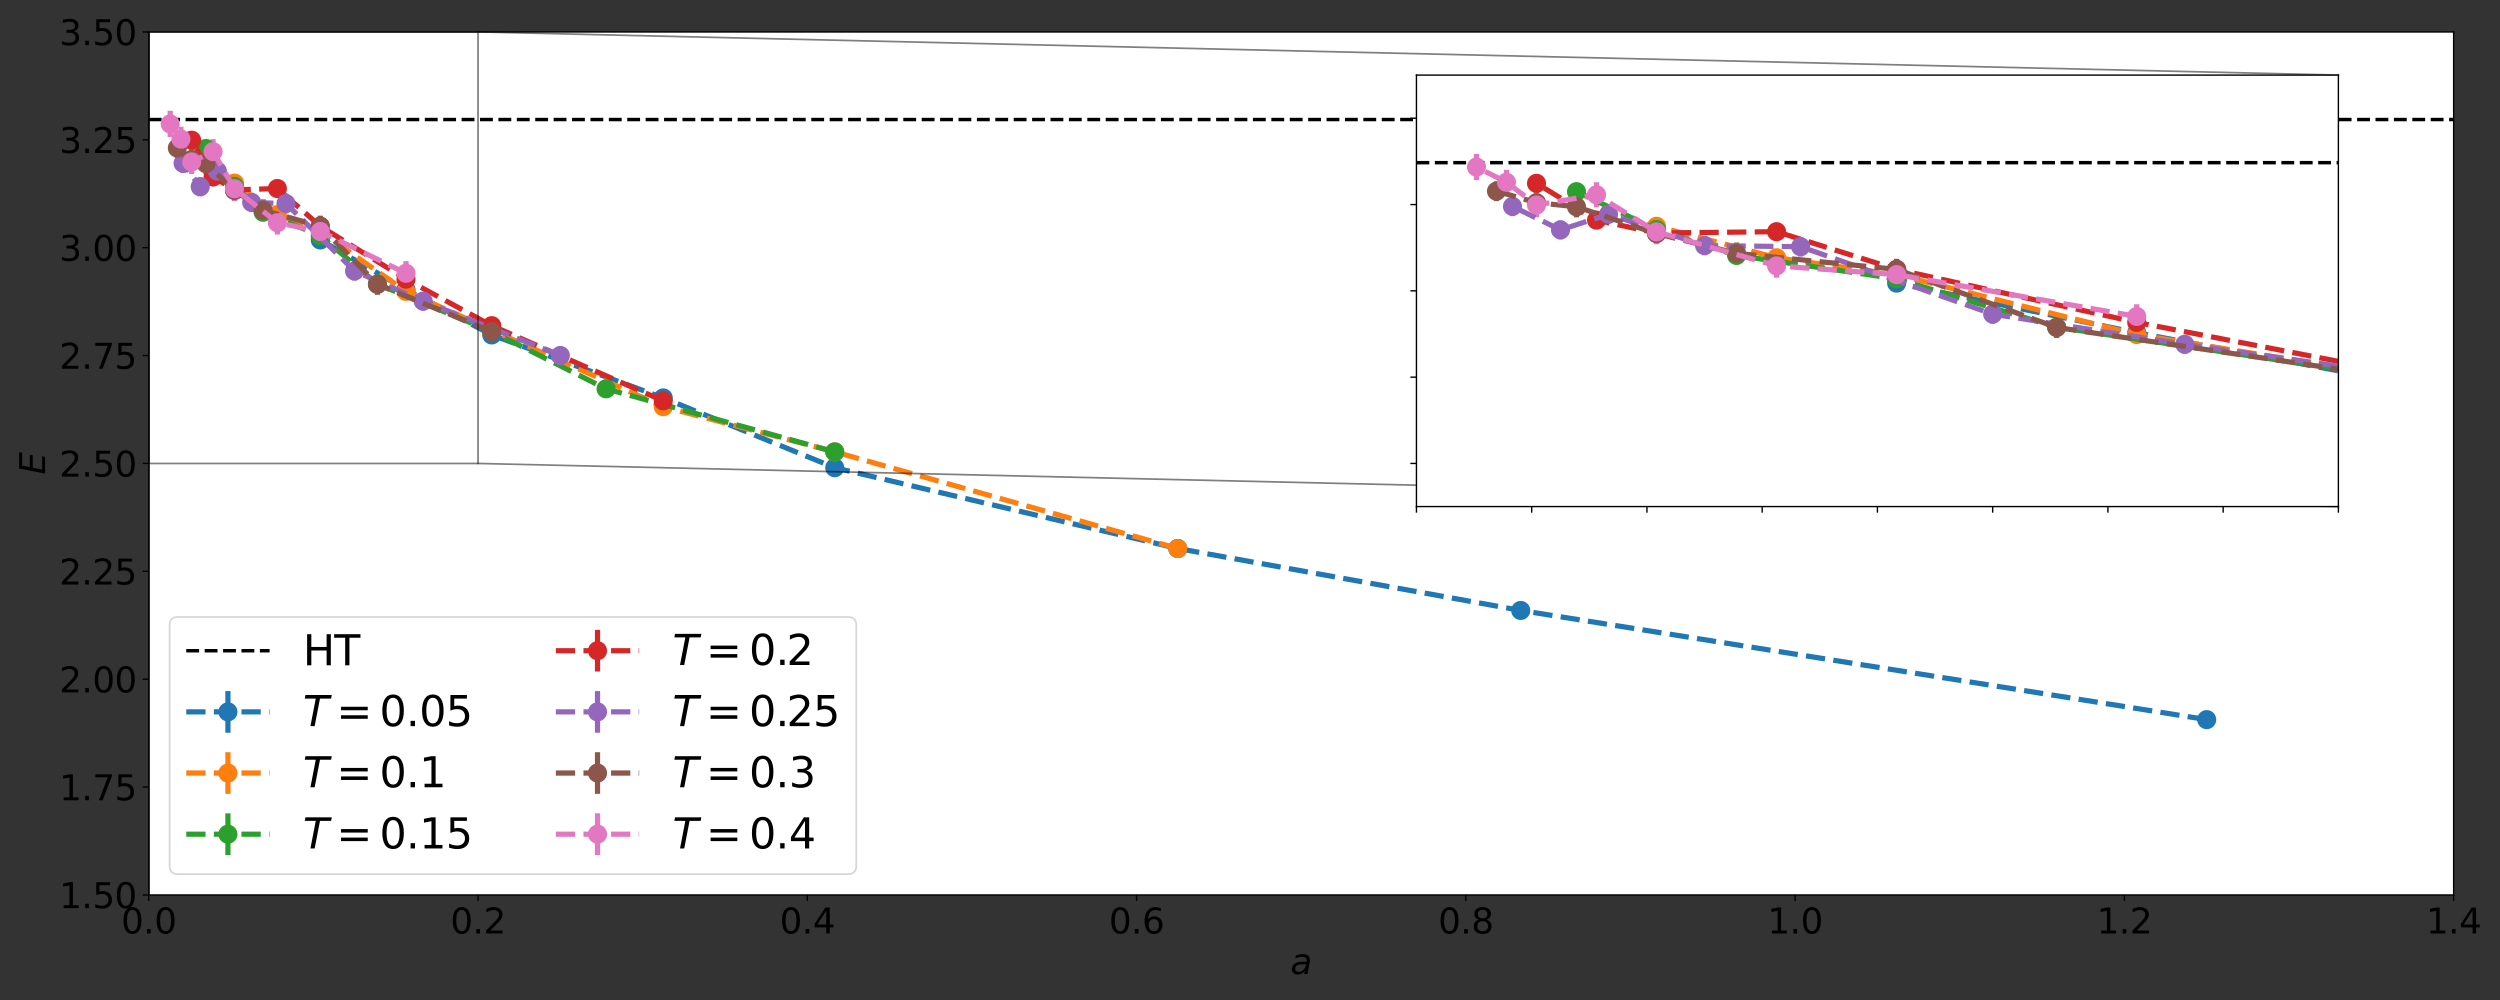 <?xml version="1.0" encoding="utf-8" standalone="no"?>
<!DOCTYPE svg PUBLIC "-//W3C//DTD SVG 1.1//EN"
  "http://www.w3.org/Graphics/SVG/1.1/DTD/svg11.dtd">
<svg height="576pt" version="1.1" viewBox="0 0 1440 576" width="1440pt" xmlns="http://www.w3.org/2000/svg" xmlns:xlink="http://www.w3.org/1999/xlink">
 <rect x="0" y="0" width="1440" height="576" fill="#333333" stroke="none"/>
 <defs>
  <style type="text/css">*{stroke-linecap:butt;stroke-linejoin:round;}</style>
 </defs>
 <g id="figure_1">
  <g id="patch_1">
   <path d="M 0 576 
L 1440 576 
L 1440 0 
L 0 0 
z
" style="fill:none;"/>
  </g>
  <g id="axes_1">
   <g id="patch_2">
    <path d="M 85.688 515.487 
L 1413.297 515.487 
L 1413.297 18.398 
L 85.688 18.398 
z
" style="fill:#ffffff;"/>
   </g>
   <g id="matplotlib.axis_1">
    <g id="xtick_1">
     <g id="line2d_1">
      <defs>
       <path d="M 0 0 
L 0 3.5 
" id="m11a6169e1c" style="stroke:#000000;stroke-width:0.8;"/>
      </defs>
      <g>
       <use style="stroke:#000000;stroke-width:0.8;" x="85.688" xlink:href="#m11a6169e1c" y="515.487"/>
      </g>
     </g>
     <g id="text_1">
      <!-- 0.0 -->
      <g transform="translate(69.784 537.684)scale(0.2 -0.2)">
       <defs>
        <path d="M 2034 4250 
Q 1547 4250 1301 3770 
Q 1056 3291 1056 2328 
Q 1056 1369 1301 889 
Q 1547 409 2034 409 
Q 2525 409 2770 889 
Q 3016 1369 3016 2328 
Q 3016 3291 2770 3770 
Q 2525 4250 2034 4250 
z
M 2034 4750 
Q 2819 4750 3233 4129 
Q 3647 3509 3647 2328 
Q 3647 1150 3233 529 
Q 2819 -91 2034 -91 
Q 1250 -91 836 529 
Q 422 1150 422 2328 
Q 422 3509 836 4129 
Q 1250 4750 2034 4750 
z
" id="DejaVuSans-30" transform="scale(0.016)"/>
        <path d="M 684 794 
L 1344 794 
L 1344 0 
L 684 0 
L 684 794 
z
" id="DejaVuSans-2e" transform="scale(0.016)"/>
       </defs>
       <use xlink:href="#DejaVuSans-30"/>
       <use x="63.623" xlink:href="#DejaVuSans-2e"/>
       <use x="95.41" xlink:href="#DejaVuSans-30"/>
      </g>
     </g>
    </g>
    <g id="xtick_2">
     <g id="line2d_2">
      <g>
       <use style="stroke:#000000;stroke-width:0.8;" x="275.346" xlink:href="#m11a6169e1c" y="515.487"/>
      </g>
     </g>
     <g id="text_2">
      <!-- 0.2 -->
      <g transform="translate(259.443 537.684)scale(0.2 -0.2)">
       <defs>
        <path d="M 1228 531 
L 3431 531 
L 3431 0 
L 469 0 
L 469 531 
Q 828 903 1448 1529 
Q 2069 2156 2228 2338 
Q 2531 2678 2651 2914 
Q 2772 3150 2772 3378 
Q 2772 3750 2511 3984 
Q 2250 4219 1831 4219 
Q 1534 4219 1204 4116 
Q 875 4013 500 3803 
L 500 4441 
Q 881 4594 1212 4672 
Q 1544 4750 1819 4750 
Q 2544 4750 2975 4387 
Q 3406 4025 3406 3419 
Q 3406 3131 3298 2873 
Q 3191 2616 2906 2266 
Q 2828 2175 2409 1742 
Q 1991 1309 1228 531 
z
" id="DejaVuSans-32" transform="scale(0.016)"/>
       </defs>
       <use xlink:href="#DejaVuSans-30"/>
       <use x="63.623" xlink:href="#DejaVuSans-2e"/>
       <use x="95.41" xlink:href="#DejaVuSans-32"/>
      </g>
     </g>
    </g>
    <g id="xtick_3">
     <g id="line2d_3">
      <g>
       <use style="stroke:#000000;stroke-width:0.8;" x="465.004" xlink:href="#m11a6169e1c" y="515.487"/>
      </g>
     </g>
     <g id="text_3">
      <!-- 0.4 -->
      <g transform="translate(449.101 537.684)scale(0.2 -0.2)">
       <defs>
        <path d="M 2419 4116 
L 825 1625 
L 2419 1625 
L 2419 4116 
z
M 2253 4666 
L 3047 4666 
L 3047 1625 
L 3713 1625 
L 3713 1100 
L 3047 1100 
L 3047 0 
L 2419 0 
L 2419 1100 
L 313 1100 
L 313 1709 
L 2253 4666 
z
" id="DejaVuSans-34" transform="scale(0.016)"/>
       </defs>
       <use xlink:href="#DejaVuSans-30"/>
       <use x="63.623" xlink:href="#DejaVuSans-2e"/>
       <use x="95.41" xlink:href="#DejaVuSans-34"/>
      </g>
     </g>
    </g>
    <g id="xtick_4">
     <g id="line2d_4">
      <g>
       <use style="stroke:#000000;stroke-width:0.8;" x="654.663" xlink:href="#m11a6169e1c" y="515.487"/>
      </g>
     </g>
     <g id="text_4">
      <!-- 0.6 -->
      <g transform="translate(638.76 537.684)scale(0.2 -0.2)">
       <defs>
        <path d="M 2113 2584 
Q 1688 2584 1439 2293 
Q 1191 2003 1191 1497 
Q 1191 994 1439 701 
Q 1688 409 2113 409 
Q 2538 409 2786 701 
Q 3034 994 3034 1497 
Q 3034 2003 2786 2293 
Q 2538 2584 2113 2584 
z
M 3366 4563 
L 3366 3988 
Q 3128 4100 2886 4159 
Q 2644 4219 2406 4219 
Q 1781 4219 1451 3797 
Q 1122 3375 1075 2522 
Q 1259 2794 1537 2939 
Q 1816 3084 2150 3084 
Q 2853 3084 3261 2657 
Q 3669 2231 3669 1497 
Q 3669 778 3244 343 
Q 2819 -91 2113 -91 
Q 1303 -91 875 529 
Q 447 1150 447 2328 
Q 447 3434 972 4092 
Q 1497 4750 2381 4750 
Q 2619 4750 2861 4703 
Q 3103 4656 3366 4563 
z
" id="DejaVuSans-36" transform="scale(0.016)"/>
       </defs>
       <use xlink:href="#DejaVuSans-30"/>
       <use x="63.623" xlink:href="#DejaVuSans-2e"/>
       <use x="95.41" xlink:href="#DejaVuSans-36"/>
      </g>
     </g>
    </g>
    <g id="xtick_5">
     <g id="line2d_5">
      <g>
       <use style="stroke:#000000;stroke-width:0.8;" x="844.321" xlink:href="#m11a6169e1c" y="515.487"/>
      </g>
     </g>
     <g id="text_5">
      <!-- 0.8 -->
      <g transform="translate(828.418 537.684)scale(0.2 -0.2)">
       <defs>
        <path d="M 2034 2216 
Q 1584 2216 1326 1975 
Q 1069 1734 1069 1313 
Q 1069 891 1326 650 
Q 1584 409 2034 409 
Q 2484 409 2743 651 
Q 3003 894 3003 1313 
Q 3003 1734 2745 1975 
Q 2488 2216 2034 2216 
z
M 1403 2484 
Q 997 2584 770 2862 
Q 544 3141 544 3541 
Q 544 4100 942 4425 
Q 1341 4750 2034 4750 
Q 2731 4750 3128 4425 
Q 3525 4100 3525 3541 
Q 3525 3141 3298 2862 
Q 3072 2584 2669 2484 
Q 3125 2378 3379 2068 
Q 3634 1759 3634 1313 
Q 3634 634 3220 271 
Q 2806 -91 2034 -91 
Q 1263 -91 848 271 
Q 434 634 434 1313 
Q 434 1759 690 2068 
Q 947 2378 1403 2484 
z
M 1172 3481 
Q 1172 3119 1398 2916 
Q 1625 2713 2034 2713 
Q 2441 2713 2670 2916 
Q 2900 3119 2900 3481 
Q 2900 3844 2670 4047 
Q 2441 4250 2034 4250 
Q 1625 4250 1398 4047 
Q 1172 3844 1172 3481 
z
" id="DejaVuSans-38" transform="scale(0.016)"/>
       </defs>
       <use xlink:href="#DejaVuSans-30"/>
       <use x="63.623" xlink:href="#DejaVuSans-2e"/>
       <use x="95.41" xlink:href="#DejaVuSans-38"/>
      </g>
     </g>
    </g>
    <g id="xtick_6">
     <g id="line2d_6">
      <g>
       <use style="stroke:#000000;stroke-width:0.8;" x="1033.98" xlink:href="#m11a6169e1c" y="515.487"/>
      </g>
     </g>
     <g id="text_6">
      <!-- 1.0 -->
      <g transform="translate(1018.077 537.684)scale(0.2 -0.2)">
       <defs>
        <path d="M 794 531 
L 1825 531 
L 1825 4091 
L 703 3866 
L 703 4441 
L 1819 4666 
L 2450 4666 
L 2450 531 
L 3481 531 
L 3481 0 
L 794 0 
L 794 531 
z
" id="DejaVuSans-31" transform="scale(0.016)"/>
       </defs>
       <use xlink:href="#DejaVuSans-31"/>
       <use x="63.623" xlink:href="#DejaVuSans-2e"/>
       <use x="95.41" xlink:href="#DejaVuSans-30"/>
      </g>
     </g>
    </g>
    <g id="xtick_7">
     <g id="line2d_7">
      <g>
       <use style="stroke:#000000;stroke-width:0.8;" x="1223.638" xlink:href="#m11a6169e1c" y="515.487"/>
      </g>
     </g>
     <g id="text_7">
      <!-- 1.2 -->
      <g transform="translate(1207.735 537.684)scale(0.2 -0.2)">
       <use xlink:href="#DejaVuSans-31"/>
       <use x="63.623" xlink:href="#DejaVuSans-2e"/>
       <use x="95.41" xlink:href="#DejaVuSans-32"/>
      </g>
     </g>
    </g>
    <g id="xtick_8">
     <g id="line2d_8">
      <g>
       <use style="stroke:#000000;stroke-width:0.8;" x="1413.297" xlink:href="#m11a6169e1c" y="515.487"/>
      </g>
     </g>
     <g id="text_8">
      <!-- 1.4 -->
      <g transform="translate(1397.394 537.684)scale(0.2 -0.2)">
       <use xlink:href="#DejaVuSans-31"/>
       <use x="63.623" xlink:href="#DejaVuSans-2e"/>
       <use x="95.41" xlink:href="#DejaVuSans-34"/>
      </g>
     </g>
    </g>
    <g id="text_9">
     <!-- $a$ -->
     <g transform="translate(743.292 561.041)scale(0.2 -0.2)">
      <defs>
       <path d="M 3438 1997 
L 3047 0 
L 2472 0 
L 2578 531 
Q 2325 219 2001 64 
Q 1678 -91 1281 -91 
Q 834 -91 548 182 
Q 263 456 263 884 
Q 263 1497 752 1853 
Q 1241 2209 2100 2209 
L 2900 2209 
L 2931 2363 
Q 2938 2388 2941 2417 
Q 2944 2447 2944 2509 
Q 2944 2788 2717 2942 
Q 2491 3097 2081 3097 
Q 1800 3097 1504 3025 
Q 1209 2953 897 2809 
L 997 3341 
Q 1322 3463 1633 3523 
Q 1944 3584 2234 3584 
Q 2853 3584 3176 3315 
Q 3500 3047 3500 2534 
Q 3500 2431 3484 2292 
Q 3469 2153 3438 1997 
z
M 2816 1759 
L 2241 1759 
Q 1534 1759 1195 1570 
Q 856 1381 856 984 
Q 856 709 1029 553 
Q 1203 397 1509 397 
Q 1978 397 2328 733 
Q 2678 1069 2791 1631 
L 2816 1759 
z
" id="DejaVuSans-Oblique-61" transform="scale(0.016)"/>
      </defs>
      <use xlink:href="#DejaVuSans-Oblique-61"/>
     </g>
    </g>
   </g>
   <g id="matplotlib.axis_2">
    <g id="ytick_1">
     <g id="line2d_9">
      <defs>
       <path d="M 0 0 
L -3.5 0 
" id="ma56558446a" style="stroke:#000000;stroke-width:0.8;"/>
      </defs>
      <g>
       <use style="stroke:#000000;stroke-width:0.8;" x="85.688" xlink:href="#ma56558446a" y="515.487"/>
      </g>
     </g>
     <g id="text_10">
      <!-- 1.50 -->
      <g transform="translate(34.156 523.086)scale(0.2 -0.2)">
       <defs>
        <path d="M 691 4666 
L 3169 4666 
L 3169 4134 
L 1269 4134 
L 1269 2991 
Q 1406 3038 1543 3061 
Q 1681 3084 1819 3084 
Q 2600 3084 3056 2656 
Q 3513 2228 3513 1497 
Q 3513 744 3044 326 
Q 2575 -91 1722 -91 
Q 1428 -91 1123 -41 
Q 819 9 494 109 
L 494 744 
Q 775 591 1075 516 
Q 1375 441 1709 441 
Q 2250 441 2565 725 
Q 2881 1009 2881 1497 
Q 2881 1984 2565 2268 
Q 2250 2553 1709 2553 
Q 1456 2553 1204 2497 
Q 953 2441 691 2322 
L 691 4666 
z
" id="DejaVuSans-35" transform="scale(0.016)"/>
       </defs>
       <use xlink:href="#DejaVuSans-31"/>
       <use x="63.623" xlink:href="#DejaVuSans-2e"/>
       <use x="95.41" xlink:href="#DejaVuSans-35"/>
       <use x="159.033" xlink:href="#DejaVuSans-30"/>
      </g>
     </g>
    </g>
    <g id="ytick_2">
     <g id="line2d_10">
      <g>
       <use style="stroke:#000000;stroke-width:0.8;" x="85.688" xlink:href="#ma56558446a" y="453.351"/>
      </g>
     </g>
     <g id="text_11">
      <!-- 1.75 -->
      <g transform="translate(34.156 460.95)scale(0.2 -0.2)">
       <defs>
        <path d="M 525 4666 
L 3525 4666 
L 3525 4397 
L 1831 0 
L 1172 0 
L 2766 4134 
L 525 4134 
L 525 4666 
z
" id="DejaVuSans-37" transform="scale(0.016)"/>
       </defs>
       <use xlink:href="#DejaVuSans-31"/>
       <use x="63.623" xlink:href="#DejaVuSans-2e"/>
       <use x="95.41" xlink:href="#DejaVuSans-37"/>
       <use x="159.033" xlink:href="#DejaVuSans-35"/>
      </g>
     </g>
    </g>
    <g id="ytick_3">
     <g id="line2d_11">
      <g>
       <use style="stroke:#000000;stroke-width:0.8;" x="85.688" xlink:href="#ma56558446a" y="391.215"/>
      </g>
     </g>
     <g id="text_12">
      <!-- 2.00 -->
      <g transform="translate(34.156 398.814)scale(0.2 -0.2)">
       <use xlink:href="#DejaVuSans-32"/>
       <use x="63.623" xlink:href="#DejaVuSans-2e"/>
       <use x="95.41" xlink:href="#DejaVuSans-30"/>
       <use x="159.033" xlink:href="#DejaVuSans-30"/>
      </g>
     </g>
    </g>
    <g id="ytick_4">
     <g id="line2d_12">
      <g>
       <use style="stroke:#000000;stroke-width:0.8;" x="85.688" xlink:href="#ma56558446a" y="329.079"/>
      </g>
     </g>
     <g id="text_13">
      <!-- 2.25 -->
      <g transform="translate(34.156 336.678)scale(0.2 -0.2)">
       <use xlink:href="#DejaVuSans-32"/>
       <use x="63.623" xlink:href="#DejaVuSans-2e"/>
       <use x="95.41" xlink:href="#DejaVuSans-32"/>
       <use x="159.033" xlink:href="#DejaVuSans-35"/>
      </g>
     </g>
    </g>
    <g id="ytick_5">
     <g id="line2d_13">
      <g>
       <use style="stroke:#000000;stroke-width:0.8;" x="85.688" xlink:href="#ma56558446a" y="266.943"/>
      </g>
     </g>
     <g id="text_14">
      <!-- 2.50 -->
      <g transform="translate(34.156 274.541)scale(0.2 -0.2)">
       <use xlink:href="#DejaVuSans-32"/>
       <use x="63.623" xlink:href="#DejaVuSans-2e"/>
       <use x="95.41" xlink:href="#DejaVuSans-35"/>
       <use x="159.033" xlink:href="#DejaVuSans-30"/>
      </g>
     </g>
    </g>
    <g id="ytick_6">
     <g id="line2d_14">
      <g>
       <use style="stroke:#000000;stroke-width:0.8;" x="85.688" xlink:href="#ma56558446a" y="204.807"/>
      </g>
     </g>
     <g id="text_15">
      <!-- 2.75 -->
      <g transform="translate(34.156 212.405)scale(0.2 -0.2)">
       <use xlink:href="#DejaVuSans-32"/>
       <use x="63.623" xlink:href="#DejaVuSans-2e"/>
       <use x="95.41" xlink:href="#DejaVuSans-37"/>
       <use x="159.033" xlink:href="#DejaVuSans-35"/>
      </g>
     </g>
    </g>
    <g id="ytick_7">
     <g id="line2d_15">
      <g>
       <use style="stroke:#000000;stroke-width:0.8;" x="85.688" xlink:href="#ma56558446a" y="142.671"/>
      </g>
     </g>
     <g id="text_16">
      <!-- 3.00 -->
      <g transform="translate(34.156 150.269)scale(0.2 -0.2)">
       <defs>
        <path d="M 2597 2516 
Q 3050 2419 3304 2112 
Q 3559 1806 3559 1356 
Q 3559 666 3084 287 
Q 2609 -91 1734 -91 
Q 1441 -91 1130 -33 
Q 819 25 488 141 
L 488 750 
Q 750 597 1062 519 
Q 1375 441 1716 441 
Q 2309 441 2620 675 
Q 2931 909 2931 1356 
Q 2931 1769 2642 2001 
Q 2353 2234 1838 2234 
L 1294 2234 
L 1294 2753 
L 1863 2753 
Q 2328 2753 2575 2939 
Q 2822 3125 2822 3475 
Q 2822 3834 2567 4026 
Q 2313 4219 1838 4219 
Q 1578 4219 1281 4162 
Q 984 4106 628 3988 
L 628 4550 
Q 988 4650 1302 4700 
Q 1616 4750 1894 4750 
Q 2613 4750 3031 4423 
Q 3450 4097 3450 3541 
Q 3450 3153 3228 2886 
Q 3006 2619 2597 2516 
z
" id="DejaVuSans-33" transform="scale(0.016)"/>
       </defs>
       <use xlink:href="#DejaVuSans-33"/>
       <use x="63.623" xlink:href="#DejaVuSans-2e"/>
       <use x="95.41" xlink:href="#DejaVuSans-30"/>
       <use x="159.033" xlink:href="#DejaVuSans-30"/>
      </g>
     </g>
    </g>
    <g id="ytick_8">
     <g id="line2d_16">
      <g>
       <use style="stroke:#000000;stroke-width:0.8;" x="85.688" xlink:href="#ma56558446a" y="80.535"/>
      </g>
     </g>
     <g id="text_17">
      <!-- 3.25 -->
      <g transform="translate(34.156 88.133)scale(0.2 -0.2)">
       <use xlink:href="#DejaVuSans-33"/>
       <use x="63.623" xlink:href="#DejaVuSans-2e"/>
       <use x="95.41" xlink:href="#DejaVuSans-32"/>
       <use x="159.033" xlink:href="#DejaVuSans-35"/>
      </g>
     </g>
    </g>
    <g id="ytick_9">
     <g id="line2d_17">
      <g>
       <use style="stroke:#000000;stroke-width:0.8;" x="85.688" xlink:href="#ma56558446a" y="18.398"/>
      </g>
     </g>
     <g id="text_18">
      <!-- 3.50 -->
      <g transform="translate(34.156 25.997)scale(0.2 -0.2)">
       <use xlink:href="#DejaVuSans-33"/>
       <use x="63.623" xlink:href="#DejaVuSans-2e"/>
       <use x="95.41" xlink:href="#DejaVuSans-35"/>
       <use x="159.033" xlink:href="#DejaVuSans-30"/>
      </g>
     </g>
    </g>
    <g id="text_19">
     <!-- $E$ -->
     <g transform="translate(25.997 273.343)rotate(-90)scale(0.2 -0.2)">
      <defs>
       <path d="M 1081 4666 
L 4031 4666 
L 3928 4134 
L 1606 4134 
L 1338 2753 
L 3566 2753 
L 3463 2222 
L 1234 2222 
L 909 531 
L 3284 531 
L 3181 0 
L 172 0 
L 1081 4666 
z
" id="DejaVuSans-Oblique-45" transform="scale(0.016)"/>
      </defs>
      <use transform="translate(0 0.094)" xlink:href="#DejaVuSans-Oblique-45"/>
     </g>
    </g>
   </g>
   <g id="LineCollection_1">
    <path clip-path="url(#p7e193e705c)" d="M 1271.053 416.616 
L 1271.053 412.391 
" style="fill:none;stroke:#1f77b4;stroke-width:3;"/>
    <path clip-path="url(#p7e193e705c)" d="M 875.931 353.809 
L 875.931 349.435 
" style="fill:none;stroke:#1f77b4;stroke-width:3;"/>
    <path clip-path="url(#p7e193e705c)" d="M 678.37 318.143 
L 678.37 313.719 
" style="fill:none;stroke:#1f77b4;stroke-width:3;"/>
    <path clip-path="url(#p7e193e705c)" d="M 480.809 271.665 
L 480.809 267.142 
" style="fill:none;stroke:#1f77b4;stroke-width:3;"/>
    <path clip-path="url(#p7e193e705c)" d="M 382.029 231.501 
L 382.029 226.878 
" style="fill:none;stroke:#1f77b4;stroke-width:3;"/>
    <path clip-path="url(#p7e193e705c)" d="M 283.248 195.337 
L 283.248 190.516 
" style="fill:none;stroke:#1f77b4;stroke-width:3;"/>
    <path clip-path="url(#p7e193e705c)" d="M 233.858 169.315 
L 233.858 164.294 
" style="fill:none;stroke:#1f77b4;stroke-width:3;"/>
    <path clip-path="url(#p7e193e705c)" d="M 184.468 140.707 
L 184.468 135.736 
" style="fill:none;stroke:#1f77b4;stroke-width:3;"/>
   </g>
   <g id="LineCollection_2">
    <path clip-path="url(#p7e193e705c)" d="M 678.37 319.063 
L 678.37 312.799 
" style="fill:none;stroke:#ff7f0e;stroke-width:3;"/>
    <path clip-path="url(#p7e193e705c)" d="M 480.809 263.637 
L 480.809 256.927 
" style="fill:none;stroke:#ff7f0e;stroke-width:3;"/>
    <path clip-path="url(#p7e193e705c)" d="M 382.029 237.565 
L 382.029 230.954 
" style="fill:none;stroke:#ff7f0e;stroke-width:3;"/>
    <path clip-path="url(#p7e193e705c)" d="M 283.248 193.573 
L 283.248 186.812 
" style="fill:none;stroke:#ff7f0e;stroke-width:3;"/>
    <path clip-path="url(#p7e193e705c)" d="M 233.858 171.253 
L 233.858 164.393 
" style="fill:none;stroke:#ff7f0e;stroke-width:3;"/>
    <path clip-path="url(#p7e193e705c)" d="M 184.468 136.805 
L 184.468 129.945 
" style="fill:none;stroke:#ff7f0e;stroke-width:3;"/>
    <path clip-path="url(#p7e193e705c)" d="M 159.773 127.112 
L 159.773 120.103 
" style="fill:none;stroke:#ff7f0e;stroke-width:3;"/>
    <path clip-path="url(#p7e193e705c)" d="M 135.078 109.018 
L 135.078 101.909 
" style="fill:none;stroke:#ff7f0e;stroke-width:3;"/>
   </g>
   <g id="LineCollection_3">
    <path clip-path="url(#p7e193e705c)" d="M 480.809 264.308 
L 480.809 256.256 
" style="fill:none;stroke:#2ca02c;stroke-width:3;"/>
    <path clip-path="url(#p7e193e705c)" d="M 349.102 227.921 
L 349.102 220.018 
" style="fill:none;stroke:#2ca02c;stroke-width:3;"/>
    <path clip-path="url(#p7e193e705c)" d="M 283.248 195.089 
L 283.248 186.837 
" style="fill:none;stroke:#2ca02c;stroke-width:3;"/>
    <path clip-path="url(#p7e193e705c)" d="M 217.395 167.848 
L 217.395 159.398 
" style="fill:none;stroke:#2ca02c;stroke-width:3;"/>
    <path clip-path="url(#p7e193e705c)" d="M 184.468 140.061 
L 184.468 131.461 
" style="fill:none;stroke:#2ca02c;stroke-width:3;"/>
    <path clip-path="url(#p7e193e705c)" d="M 151.541 126.49 
L 151.541 118.04 
" style="fill:none;stroke:#2ca02c;stroke-width:3;"/>
    <path clip-path="url(#p7e193e705c)" d="M 135.078 111.727 
L 135.078 102.978 
" style="fill:none;stroke:#2ca02c;stroke-width:3;"/>
    <path clip-path="url(#p7e193e705c)" d="M 118.614 89.979 
L 118.614 81.081 
" style="fill:none;stroke:#2ca02c;stroke-width:3;"/>
   </g>
   <g id="LineCollection_4">
    <path clip-path="url(#p7e193e705c)" d="M 382.029 235.651 
L 382.029 226.157 
" style="fill:none;stroke:#d62728;stroke-width:3;"/>
    <path clip-path="url(#p7e193e705c)" d="M 283.248 192.479 
L 283.248 182.686 
" style="fill:none;stroke:#d62728;stroke-width:3;"/>
    <path clip-path="url(#p7e193e705c)" d="M 233.858 165.661 
L 233.858 156.018 
" style="fill:none;stroke:#d62728;stroke-width:3;"/>
    <path clip-path="url(#p7e193e705c)" d="M 184.468 135.363 
L 184.468 125.223 
" style="fill:none;stroke:#d62728;stroke-width:3;"/>
    <path clip-path="url(#p7e193e705c)" d="M 159.773 113.69 
L 159.773 103.5 
" style="fill:none;stroke:#d62728;stroke-width:3;"/>
    <path clip-path="url(#p7e193e705c)" d="M 135.078 114.237 
L 135.078 104.494 
" style="fill:none;stroke:#d62728;stroke-width:3;"/>
    <path clip-path="url(#p7e193e705c)" d="M 122.73 106.905 
L 122.73 97.013 
" style="fill:none;stroke:#d62728;stroke-width:3;"/>
    <path clip-path="url(#p7e193e705c)" d="M 110.383 85.953 
L 110.383 75.514 
" style="fill:none;stroke:#d62728;stroke-width:3;"/>
   </g>
   <g id="LineCollection_5">
    <path clip-path="url(#p7e193e705c)" d="M 322.761 210.076 
L 322.761 199.488 
" style="fill:none;stroke:#9467bd;stroke-width:3;"/>
    <path clip-path="url(#p7e193e705c)" d="M 243.736 178.859 
L 243.736 168.072 
" style="fill:none;stroke:#9467bd;stroke-width:3;"/>
    <path clip-path="url(#p7e193e705c)" d="M 204.224 161.56 
L 204.224 150.624 
" style="fill:none;stroke:#9467bd;stroke-width:3;"/>
    <path clip-path="url(#p7e193e705c)" d="M 164.712 122.862 
L 164.712 111.627 
" style="fill:none;stroke:#9467bd;stroke-width:3;"/>
    <path clip-path="url(#p7e193e705c)" d="M 144.956 122.166 
L 144.956 111.031 
" style="fill:none;stroke:#9467bd;stroke-width:3;"/>
    <path clip-path="url(#p7e193e705c)" d="M 125.2 103.898 
L 125.2 93.21 
" style="fill:none;stroke:#9467bd;stroke-width:3;"/>
    <path clip-path="url(#p7e193e705c)" d="M 115.322 113.019 
L 115.322 102.133 
" style="fill:none;stroke:#9467bd;stroke-width:3;"/>
    <path clip-path="url(#p7e193e705c)" d="M 105.444 99.623 
L 105.444 88.438 
" style="fill:none;stroke:#9467bd;stroke-width:3;"/>
   </g>
   <g id="LineCollection_6">
    <path clip-path="url(#p7e193e705c)" d="M 283.248 196.903 
L 283.248 185.222 
" style="fill:none;stroke:#8c564b;stroke-width:3;"/>
    <path clip-path="url(#p7e193e705c)" d="M 217.395 169.787 
L 217.395 157.757 
" style="fill:none;stroke:#8c564b;stroke-width:3;"/>
    <path clip-path="url(#p7e193e705c)" d="M 184.468 136.407 
L 184.468 124.229 
" style="fill:none;stroke:#8c564b;stroke-width:3;"/>
    <path clip-path="url(#p7e193e705c)" d="M 151.541 127.311 
L 151.541 114.834 
" style="fill:none;stroke:#8c564b;stroke-width:3;"/>
    <path clip-path="url(#p7e193e705c)" d="M 135.078 115.803 
L 135.078 103.624 
" style="fill:none;stroke:#8c564b;stroke-width:3;"/>
    <path clip-path="url(#p7e193e705c)" d="M 118.614 100.344 
L 118.614 88.165 
" style="fill:none;stroke:#8c564b;stroke-width:3;"/>
    <path clip-path="url(#p7e193e705c)" d="M 110.383 97.982 
L 110.383 85.804 
" style="fill:none;stroke:#8c564b;stroke-width:3;"/>
    <path clip-path="url(#p7e193e705c)" d="M 102.151 90.973 
L 102.151 79.54 
" style="fill:none;stroke:#8c564b;stroke-width:3;"/>
   </g>
   <g id="LineCollection_7">
    <path clip-path="url(#p7e193e705c)" d="M 233.858 164.418 
L 233.858 150.4 
" style="fill:none;stroke:#e377c2;stroke-width:3;"/>
    <path clip-path="url(#p7e193e705c)" d="M 184.468 140.334 
L 184.468 126.316 
" style="fill:none;stroke:#e377c2;stroke-width:3;"/>
    <path clip-path="url(#p7e193e705c)" d="M 159.773 135.09 
L 159.773 121.47 
" style="fill:none;stroke:#e377c2;stroke-width:3;"/>
    <path clip-path="url(#p7e193e705c)" d="M 135.078 115.704 
L 135.078 101.735 
" style="fill:none;stroke:#e377c2;stroke-width:3;"/>
    <path clip-path="url(#p7e193e705c)" d="M 122.73 94.552 
L 122.73 80.137 
" style="fill:none;stroke:#e377c2;stroke-width:3;"/>
    <path clip-path="url(#p7e193e705c)" d="M 110.383 100.219 
L 110.383 86.251 
" style="fill:none;stroke:#e377c2;stroke-width:3;"/>
    <path clip-path="url(#p7e193e705c)" d="M 104.209 87.22 
L 104.209 73.004 
" style="fill:none;stroke:#e377c2;stroke-width:3;"/>
    <path clip-path="url(#p7e193e705c)" d="M 98.035 78.894 
L 98.035 63.832 
" style="fill:none;stroke:#e377c2;stroke-width:3;"/>
   </g>
   <g id="line2d_18">
    <path clip-path="url(#p7e193e705c)" d="M 85.688 68.853 
L 1413.297 68.853 
" style="fill:none;stroke:#000000;stroke-dasharray:7.4,3.2;stroke-dashoffset:0;stroke-width:2;"/>
   </g>
   <g id="line2d_19">
    <path clip-path="url(#p7e193e705c)" d="M 85.688 515.487 
L 85.688 18.398 
" style="fill:none;stroke:#000000;stroke-linecap:square;"/>
   </g>
   <g id="line2d_20">
    <path clip-path="url(#p7e193e705c)" d="M 1271.053 414.504 
L 875.931 351.622 
L 678.37 315.931 
L 480.809 269.404 
L 382.029 229.189 
L 283.248 192.926 
L 233.858 166.804 
L 184.468 138.222 
" style="fill:none;stroke:#1f77b4;stroke-dasharray:11.1,4.8;stroke-dashoffset:0;stroke-width:3;"/>
    <defs>
     <path d="M 0 5 
C 1.326 5 2.598 4.473 3.536 3.536 
C 4.473 2.598 5 1.326 5 0 
C 5 -1.326 4.473 -2.598 3.536 -3.536 
C 2.598 -4.473 1.326 -5 0 -5 
C -1.326 -5 -2.598 -4.473 -3.536 -3.536 
C -4.473 -2.598 -5 -1.326 -5 0 
C -5 1.326 -4.473 2.598 -3.536 3.536 
C -2.598 4.473 -1.326 5 0 5 
z
" id="me2c9f3e1bb" style="stroke:#1f77b4;"/>
    </defs>
    <g clip-path="url(#p7e193e705c)">
     <use style="fill:#1f77b4;stroke:#1f77b4;" x="1271.053" xlink:href="#me2c9f3e1bb" y="414.504"/>
     <use style="fill:#1f77b4;stroke:#1f77b4;" x="875.931" xlink:href="#me2c9f3e1bb" y="351.622"/>
     <use style="fill:#1f77b4;stroke:#1f77b4;" x="678.37" xlink:href="#me2c9f3e1bb" y="315.931"/>
     <use style="fill:#1f77b4;stroke:#1f77b4;" x="480.809" xlink:href="#me2c9f3e1bb" y="269.404"/>
     <use style="fill:#1f77b4;stroke:#1f77b4;" x="382.029" xlink:href="#me2c9f3e1bb" y="229.189"/>
     <use style="fill:#1f77b4;stroke:#1f77b4;" x="283.248" xlink:href="#me2c9f3e1bb" y="192.926"/>
     <use style="fill:#1f77b4;stroke:#1f77b4;" x="233.858" xlink:href="#me2c9f3e1bb" y="166.804"/>
     <use style="fill:#1f77b4;stroke:#1f77b4;" x="184.468" xlink:href="#me2c9f3e1bb" y="138.222"/>
    </g>
   </g>
   <g id="line2d_21">
    <path clip-path="url(#p7e193e705c)" d="M 678.37 315.931 
L 480.809 260.282 
L 382.029 234.259 
L 283.248 190.192 
L 233.858 167.823 
L 184.468 133.375 
L 159.773 123.607 
L 135.078 105.464 
" style="fill:none;stroke:#ff7f0e;stroke-dasharray:11.1,4.8;stroke-dashoffset:0;stroke-width:3;"/>
    <defs>
     <path d="M 0 5 
C 1.326 5 2.598 4.473 3.536 3.536 
C 4.473 2.598 5 1.326 5 0 
C 5 -1.326 4.473 -2.598 3.536 -3.536 
C 2.598 -4.473 1.326 -5 0 -5 
C -1.326 -5 -2.598 -4.473 -3.536 -3.536 
C -4.473 -2.598 -5 -1.326 -5 0 
C -5 1.326 -4.473 2.598 -3.536 3.536 
C -2.598 4.473 -1.326 5 0 5 
z
" id="m31b150f2a5" style="stroke:#ff7f0e;"/>
    </defs>
    <g clip-path="url(#p7e193e705c)">
     <use style="fill:#ff7f0e;stroke:#ff7f0e;" x="678.37" xlink:href="#m31b150f2a5" y="315.931"/>
     <use style="fill:#ff7f0e;stroke:#ff7f0e;" x="480.809" xlink:href="#m31b150f2a5" y="260.282"/>
     <use style="fill:#ff7f0e;stroke:#ff7f0e;" x="382.029" xlink:href="#m31b150f2a5" y="234.259"/>
     <use style="fill:#ff7f0e;stroke:#ff7f0e;" x="283.248" xlink:href="#m31b150f2a5" y="190.192"/>
     <use style="fill:#ff7f0e;stroke:#ff7f0e;" x="233.858" xlink:href="#m31b150f2a5" y="167.823"/>
     <use style="fill:#ff7f0e;stroke:#ff7f0e;" x="184.468" xlink:href="#m31b150f2a5" y="133.375"/>
     <use style="fill:#ff7f0e;stroke:#ff7f0e;" x="159.773" xlink:href="#m31b150f2a5" y="123.607"/>
     <use style="fill:#ff7f0e;stroke:#ff7f0e;" x="135.078" xlink:href="#m31b150f2a5" y="105.464"/>
    </g>
   </g>
   <g id="line2d_22">
    <path clip-path="url(#p7e193e705c)" d="M 480.809 260.282 
L 349.102 223.97 
L 283.248 190.963 
L 217.395 163.623 
L 184.468 135.761 
L 151.541 122.265 
L 135.078 107.353 
L 118.614 85.53 
" style="fill:none;stroke:#2ca02c;stroke-dasharray:11.1,4.8;stroke-dashoffset:0;stroke-width:3;"/>
    <defs>
     <path d="M 0 5 
C 1.326 5 2.598 4.473 3.536 3.536 
C 4.473 2.598 5 1.326 5 0 
C 5 -1.326 4.473 -2.598 3.536 -3.536 
C 2.598 -4.473 1.326 -5 0 -5 
C -1.326 -5 -2.598 -4.473 -3.536 -3.536 
C -4.473 -2.598 -5 -1.326 -5 0 
C -5 1.326 -4.473 2.598 -3.536 3.536 
C -2.598 4.473 -1.326 5 0 5 
z
" id="me16591622e" style="stroke:#2ca02c;"/>
    </defs>
    <g clip-path="url(#p7e193e705c)">
     <use style="fill:#2ca02c;stroke:#2ca02c;" x="480.809" xlink:href="#me16591622e" y="260.282"/>
     <use style="fill:#2ca02c;stroke:#2ca02c;" x="349.102" xlink:href="#me16591622e" y="223.97"/>
     <use style="fill:#2ca02c;stroke:#2ca02c;" x="283.248" xlink:href="#me16591622e" y="190.963"/>
     <use style="fill:#2ca02c;stroke:#2ca02c;" x="217.395" xlink:href="#me16591622e" y="163.623"/>
     <use style="fill:#2ca02c;stroke:#2ca02c;" x="184.468" xlink:href="#me16591622e" y="135.761"/>
     <use style="fill:#2ca02c;stroke:#2ca02c;" x="151.541" xlink:href="#me16591622e" y="122.265"/>
     <use style="fill:#2ca02c;stroke:#2ca02c;" x="135.078" xlink:href="#me16591622e" y="107.353"/>
     <use style="fill:#2ca02c;stroke:#2ca02c;" x="118.614" xlink:href="#me16591622e" y="85.53"/>
    </g>
   </g>
   <g id="line2d_23">
    <path clip-path="url(#p7e193e705c)" d="M 382.029 230.904 
L 283.248 187.583 
L 233.858 160.839 
L 184.468 130.293 
L 159.773 108.595 
L 135.078 109.366 
L 122.73 101.959 
L 110.383 80.733 
" style="fill:none;stroke:#d62728;stroke-dasharray:11.1,4.8;stroke-dashoffset:0;stroke-width:3;"/>
    <defs>
     <path d="M 0 5 
C 1.326 5 2.598 4.473 3.536 3.536 
C 4.473 2.598 5 1.326 5 0 
C 5 -1.326 4.473 -2.598 3.536 -3.536 
C 2.598 -4.473 1.326 -5 0 -5 
C -1.326 -5 -2.598 -4.473 -3.536 -3.536 
C -4.473 -2.598 -5 -1.326 -5 0 
C -5 1.326 -4.473 2.598 -3.536 3.536 
C -2.598 4.473 -1.326 5 0 5 
z
" id="m09b7e7203b" style="stroke:#d62728;"/>
    </defs>
    <g clip-path="url(#p7e193e705c)">
     <use style="fill:#d62728;stroke:#d62728;" x="382.029" xlink:href="#m09b7e7203b" y="230.904"/>
     <use style="fill:#d62728;stroke:#d62728;" x="283.248" xlink:href="#m09b7e7203b" y="187.583"/>
     <use style="fill:#d62728;stroke:#d62728;" x="233.858" xlink:href="#m09b7e7203b" y="160.839"/>
     <use style="fill:#d62728;stroke:#d62728;" x="184.468" xlink:href="#m09b7e7203b" y="130.293"/>
     <use style="fill:#d62728;stroke:#d62728;" x="159.773" xlink:href="#m09b7e7203b" y="108.595"/>
     <use style="fill:#d62728;stroke:#d62728;" x="135.078" xlink:href="#m09b7e7203b" y="109.366"/>
     <use style="fill:#d62728;stroke:#d62728;" x="122.73" xlink:href="#m09b7e7203b" y="101.959"/>
     <use style="fill:#d62728;stroke:#d62728;" x="110.383" xlink:href="#m09b7e7203b" y="80.733"/>
    </g>
   </g>
   <g id="line2d_24">
    <path clip-path="url(#p7e193e705c)" d="M 322.761 204.782 
L 243.736 173.465 
L 204.224 156.092 
L 164.712 117.245 
L 144.956 116.598 
L 125.2 98.554 
L 115.322 107.576 
L 105.444 94.031 
" style="fill:none;stroke:#9467bd;stroke-dasharray:11.1,4.8;stroke-dashoffset:0;stroke-width:3;"/>
    <defs>
     <path d="M 0 5 
C 1.326 5 2.598 4.473 3.536 3.536 
C 4.473 2.598 5 1.326 5 0 
C 5 -1.326 4.473 -2.598 3.536 -3.536 
C 2.598 -4.473 1.326 -5 0 -5 
C -1.326 -5 -2.598 -4.473 -3.536 -3.536 
C -4.473 -2.598 -5 -1.326 -5 0 
C -5 1.326 -4.473 2.598 -3.536 3.536 
C -2.598 4.473 -1.326 5 0 5 
z
" id="m1710de20ed" style="stroke:#9467bd;"/>
    </defs>
    <g clip-path="url(#p7e193e705c)">
     <use style="fill:#9467bd;stroke:#9467bd;" x="322.761" xlink:href="#m1710de20ed" y="204.782"/>
     <use style="fill:#9467bd;stroke:#9467bd;" x="243.736" xlink:href="#m1710de20ed" y="173.465"/>
     <use style="fill:#9467bd;stroke:#9467bd;" x="204.224" xlink:href="#m1710de20ed" y="156.092"/>
     <use style="fill:#9467bd;stroke:#9467bd;" x="164.712" xlink:href="#m1710de20ed" y="117.245"/>
     <use style="fill:#9467bd;stroke:#9467bd;" x="144.956" xlink:href="#m1710de20ed" y="116.598"/>
     <use style="fill:#9467bd;stroke:#9467bd;" x="125.2" xlink:href="#m1710de20ed" y="98.554"/>
     <use style="fill:#9467bd;stroke:#9467bd;" x="115.322" xlink:href="#m1710de20ed" y="107.576"/>
     <use style="fill:#9467bd;stroke:#9467bd;" x="105.444" xlink:href="#m1710de20ed" y="94.031"/>
    </g>
   </g>
   <g id="line2d_25">
    <path clip-path="url(#p7e193e705c)" d="M 283.248 191.062 
L 217.395 163.772 
L 184.468 130.318 
L 151.541 121.072 
L 135.078 109.714 
L 118.614 94.254 
L 110.383 91.893 
L 102.151 85.257 
" style="fill:none;stroke:#8c564b;stroke-dasharray:11.1,4.8;stroke-dashoffset:0;stroke-width:3;"/>
    <defs>
     <path d="M 0 5 
C 1.326 5 2.598 4.473 3.536 3.536 
C 4.473 2.598 5 1.326 5 0 
C 5 -1.326 4.473 -2.598 3.536 -3.536 
C 2.598 -4.473 1.326 -5 0 -5 
C -1.326 -5 -2.598 -4.473 -3.536 -3.536 
C -4.473 -2.598 -5 -1.326 -5 0 
C -5 1.326 -4.473 2.598 -3.536 3.536 
C -2.598 4.473 -1.326 5 0 5 
z
" id="mce80c96bdc" style="stroke:#8c564b;"/>
    </defs>
    <g clip-path="url(#p7e193e705c)">
     <use style="fill:#8c564b;stroke:#8c564b;" x="283.248" xlink:href="#mce80c96bdc" y="191.062"/>
     <use style="fill:#8c564b;stroke:#8c564b;" x="217.395" xlink:href="#mce80c96bdc" y="163.772"/>
     <use style="fill:#8c564b;stroke:#8c564b;" x="184.468" xlink:href="#mce80c96bdc" y="130.318"/>
     <use style="fill:#8c564b;stroke:#8c564b;" x="151.541" xlink:href="#mce80c96bdc" y="121.072"/>
     <use style="fill:#8c564b;stroke:#8c564b;" x="135.078" xlink:href="#mce80c96bdc" y="109.714"/>
     <use style="fill:#8c564b;stroke:#8c564b;" x="118.614" xlink:href="#mce80c96bdc" y="94.254"/>
     <use style="fill:#8c564b;stroke:#8c564b;" x="110.383" xlink:href="#mce80c96bdc" y="91.893"/>
     <use style="fill:#8c564b;stroke:#8c564b;" x="102.151" xlink:href="#mce80c96bdc" y="85.257"/>
    </g>
   </g>
   <g id="line2d_26">
    <path clip-path="url(#p7e193e705c)" d="M 233.858 157.409 
L 184.468 133.325 
L 159.773 128.28 
L 135.078 108.72 
L 122.73 87.345 
L 110.383 93.235 
L 104.209 80.112 
L 98.035 71.363 
" style="fill:none;stroke:#e377c2;stroke-dasharray:11.1,4.8;stroke-dashoffset:0;stroke-width:3;"/>
    <defs>
     <path d="M 0 5 
C 1.326 5 2.598 4.473 3.536 3.536 
C 4.473 2.598 5 1.326 5 0 
C 5 -1.326 4.473 -2.598 3.536 -3.536 
C 2.598 -4.473 1.326 -5 0 -5 
C -1.326 -5 -2.598 -4.473 -3.536 -3.536 
C -4.473 -2.598 -5 -1.326 -5 0 
C -5 1.326 -4.473 2.598 -3.536 3.536 
C -2.598 4.473 -1.326 5 0 5 
z
" id="mc9bab550a9" style="stroke:#e377c2;"/>
    </defs>
    <g clip-path="url(#p7e193e705c)">
     <use style="fill:#e377c2;stroke:#e377c2;" x="233.858" xlink:href="#mc9bab550a9" y="157.409"/>
     <use style="fill:#e377c2;stroke:#e377c2;" x="184.468" xlink:href="#mc9bab550a9" y="133.325"/>
     <use style="fill:#e377c2;stroke:#e377c2;" x="159.773" xlink:href="#mc9bab550a9" y="128.28"/>
     <use style="fill:#e377c2;stroke:#e377c2;" x="135.078" xlink:href="#mc9bab550a9" y="108.72"/>
     <use style="fill:#e377c2;stroke:#e377c2;" x="122.73" xlink:href="#mc9bab550a9" y="87.345"/>
     <use style="fill:#e377c2;stroke:#e377c2;" x="110.383" xlink:href="#mc9bab550a9" y="93.235"/>
     <use style="fill:#e377c2;stroke:#e377c2;" x="104.209" xlink:href="#mc9bab550a9" y="80.112"/>
     <use style="fill:#e377c2;stroke:#e377c2;" x="98.035" xlink:href="#mc9bab550a9" y="71.363"/>
    </g>
   </g>
   <g id="patch_3">
    <path d="M 85.688 515.487 
L 85.688 18.398 
" style="fill:none;stroke:#000000;stroke-linecap:square;stroke-linejoin:miter;stroke-width:0.8;"/>
   </g>
   <g id="patch_4">
    <path d="M 1413.297 515.487 
L 1413.297 18.398 
" style="fill:none;stroke:#000000;stroke-linecap:square;stroke-linejoin:miter;stroke-width:0.8;"/>
   </g>
   <g id="patch_5">
    <path d="M 85.688 515.487 
L 1413.297 515.487 
" style="fill:none;stroke:#000000;stroke-linecap:square;stroke-linejoin:miter;stroke-width:0.8;"/>
   </g>
   <g id="patch_6">
    <path d="M 85.688 18.398 
L 1413.297 18.398 
" style="fill:none;stroke:#000000;stroke-linecap:square;stroke-linejoin:miter;stroke-width:0.8;"/>
   </g>
   <g id="patch_7">
    <path clip-path="url(#p7e193e705c)" d="M 85.688 266.943 
L 275.346 266.943 
L 275.346 18.398 
L 85.688 18.398 
z
" style="fill:none;opacity:0.5;stroke:#000000;stroke-linejoin:miter;"/>
   </g>
   <g id="patch_8">
    <path d="M 1346.916 291.797 
Q 811.131 279.37 275.346 266.943 
" style="fill:none;opacity:0.5;stroke:#000000;stroke-linecap:round;"/>
   </g>
   <g id="patch_9">
    <path d="M 1346.916 43.253 
Q 811.131 30.826 275.346 18.398 
" style="fill:none;opacity:0.5;stroke:#000000;stroke-linecap:round;"/>
   </g>
   <g id="axes_2">
    <g id="patch_10">
     <path d="M 815.873 291.797 
L 1346.916 291.797 
L 1346.916 43.253 
L 815.873 43.253 
z
" style="fill:#ffffff;"/>
    </g>
    <g id="matplotlib.axis_3">
     <g id="xtick_9">
      <g id="line2d_27">
       <g>
        <use style="stroke:#000000;stroke-width:0.8;" x="815.873" xlink:href="#m11a6169e1c" y="291.797"/>
       </g>
      </g>
     </g>
     <g id="xtick_10">
      <g id="line2d_28">
       <g>
        <use style="stroke:#000000;stroke-width:0.8;" x="882.253" xlink:href="#m11a6169e1c" y="291.797"/>
       </g>
      </g>
     </g>
     <g id="xtick_11">
      <g id="line2d_29">
       <g>
        <use style="stroke:#000000;stroke-width:0.8;" x="948.634" xlink:href="#m11a6169e1c" y="291.797"/>
       </g>
      </g>
     </g>
     <g id="xtick_12">
      <g id="line2d_30">
       <g>
        <use style="stroke:#000000;stroke-width:0.8;" x="1015.014" xlink:href="#m11a6169e1c" y="291.797"/>
       </g>
      </g>
     </g>
     <g id="xtick_13">
      <g id="line2d_31">
       <g>
        <use style="stroke:#000000;stroke-width:0.8;" x="1081.395" xlink:href="#m11a6169e1c" y="291.797"/>
       </g>
      </g>
     </g>
     <g id="xtick_14">
      <g id="line2d_32">
       <g>
        <use style="stroke:#000000;stroke-width:0.8;" x="1147.775" xlink:href="#m11a6169e1c" y="291.797"/>
       </g>
      </g>
     </g>
     <g id="xtick_15">
      <g id="line2d_33">
       <g>
        <use style="stroke:#000000;stroke-width:0.8;" x="1214.155" xlink:href="#m11a6169e1c" y="291.797"/>
       </g>
      </g>
     </g>
     <g id="xtick_16">
      <g id="line2d_34">
       <g>
        <use style="stroke:#000000;stroke-width:0.8;" x="1280.536" xlink:href="#m11a6169e1c" y="291.797"/>
       </g>
      </g>
     </g>
     <g id="xtick_17">
      <g id="line2d_35">
       <g>
        <use style="stroke:#000000;stroke-width:0.8;" x="1346.916" xlink:href="#m11a6169e1c" y="291.797"/>
       </g>
      </g>
     </g>
    </g>
    <g id="matplotlib.axis_4">
     <g id="ytick_10">
      <g id="line2d_36">
       <g>
        <use style="stroke:#000000;stroke-width:0.8;" x="815.873" xlink:href="#ma56558446a" y="266.943"/>
       </g>
      </g>
     </g>
     <g id="ytick_11">
      <g id="line2d_37">
       <g>
        <use style="stroke:#000000;stroke-width:0.8;" x="815.873" xlink:href="#ma56558446a" y="217.234"/>
       </g>
      </g>
     </g>
     <g id="ytick_12">
      <g id="line2d_38">
       <g>
        <use style="stroke:#000000;stroke-width:0.8;" x="815.873" xlink:href="#ma56558446a" y="167.525"/>
       </g>
      </g>
     </g>
     <g id="ytick_13">
      <g id="line2d_39">
       <g>
        <use style="stroke:#000000;stroke-width:0.8;" x="815.873" xlink:href="#ma56558446a" y="117.816"/>
       </g>
      </g>
     </g>
     <g id="ytick_14">
      <g id="line2d_40">
       <g>
        <use style="stroke:#000000;stroke-width:0.8;" x="815.873" xlink:href="#ma56558446a" y="68.107"/>
       </g>
      </g>
     </g>
    </g>
    <g id="LineCollection_8">
     <path clip-path="url(#pc1c09ef9d0)" style="fill:none;stroke:#1f77b4;stroke-width:3;"/>
     <path clip-path="url(#pc1c09ef9d0)" style="fill:none;stroke:#1f77b4;stroke-width:3;"/>
     <path clip-path="url(#pc1c09ef9d0)" style="fill:none;stroke:#1f77b4;stroke-width:3;"/>
     <path clip-path="url(#pc1c09ef9d0)" style="fill:none;stroke:#1f77b4;stroke-width:3;"/>
     <path clip-path="url(#pc1c09ef9d0)" style="fill:none;stroke:#1f77b4;stroke-width:3;"/>
     <path clip-path="url(#pc1c09ef9d0)" d="M 1369.043 220.192 
L 1369.043 215.37 
" style="fill:none;stroke:#1f77b4;stroke-width:3;"/>
     <path clip-path="url(#pc1c09ef9d0)" d="M 1230.751 194.169 
L 1230.751 189.149 
" style="fill:none;stroke:#1f77b4;stroke-width:3;"/>
     <path clip-path="url(#pc1c09ef9d0)" d="M 1092.458 165.562 
L 1092.458 160.591 
" style="fill:none;stroke:#1f77b4;stroke-width:3;"/>
    </g>
    <g id="LineCollection_9">
     <path clip-path="url(#pc1c09ef9d0)" style="fill:none;stroke:#ff7f0e;stroke-width:3;"/>
     <path clip-path="url(#pc1c09ef9d0)" style="fill:none;stroke:#ff7f0e;stroke-width:3;"/>
     <path clip-path="url(#pc1c09ef9d0)" style="fill:none;stroke:#ff7f0e;stroke-width:3;"/>
     <path clip-path="url(#pc1c09ef9d0)" d="M 1369.043 218.427 
L 1369.043 211.667 
" style="fill:none;stroke:#ff7f0e;stroke-width:3;"/>
     <path clip-path="url(#pc1c09ef9d0)" d="M 1230.751 196.108 
L 1230.751 189.248 
" style="fill:none;stroke:#ff7f0e;stroke-width:3;"/>
     <path clip-path="url(#pc1c09ef9d0)" d="M 1092.458 161.66 
L 1092.458 154.8 
" style="fill:none;stroke:#ff7f0e;stroke-width:3;"/>
     <path clip-path="url(#pc1c09ef9d0)" d="M 1023.312 151.966 
L 1023.312 144.957 
" style="fill:none;stroke:#ff7f0e;stroke-width:3;"/>
     <path clip-path="url(#pc1c09ef9d0)" d="M 954.165 133.872 
L 954.165 126.764 
" style="fill:none;stroke:#ff7f0e;stroke-width:3;"/>
    </g>
    <g id="LineCollection_10">
     <path clip-path="url(#pc1c09ef9d0)" style="fill:none;stroke:#2ca02c;stroke-width:3;"/>
     <path clip-path="url(#pc1c09ef9d0)" style="fill:none;stroke:#2ca02c;stroke-width:3;"/>
     <path clip-path="url(#pc1c09ef9d0)" d="M 1369.043 219.943 
L 1369.043 211.692 
" style="fill:none;stroke:#2ca02c;stroke-width:3;"/>
     <path clip-path="url(#pc1c09ef9d0)" d="M 1184.653 192.703 
L 1184.653 184.252 
" style="fill:none;stroke:#2ca02c;stroke-width:3;"/>
     <path clip-path="url(#pc1c09ef9d0)" d="M 1092.458 164.915 
L 1092.458 156.316 
" style="fill:none;stroke:#2ca02c;stroke-width:3;"/>
     <path clip-path="url(#pc1c09ef9d0)" d="M 1000.263 151.345 
L 1000.263 142.894 
" style="fill:none;stroke:#2ca02c;stroke-width:3;"/>
     <path clip-path="url(#pc1c09ef9d0)" d="M 954.165 136.581 
L 954.165 127.833 
" style="fill:none;stroke:#2ca02c;stroke-width:3;"/>
     <path clip-path="url(#pc1c09ef9d0)" d="M 908.068 114.834 
L 908.068 105.936 
" style="fill:none;stroke:#2ca02c;stroke-width:3;"/>
    </g>
    <g id="LineCollection_11">
     <path clip-path="url(#pc1c09ef9d0)" style="fill:none;stroke:#d62728;stroke-width:3;"/>
     <path clip-path="url(#pc1c09ef9d0)" d="M 1369.043 217.333 
L 1369.043 207.541 
" style="fill:none;stroke:#d62728;stroke-width:3;"/>
     <path clip-path="url(#pc1c09ef9d0)" d="M 1230.751 190.516 
L 1230.751 180.872 
" style="fill:none;stroke:#d62728;stroke-width:3;"/>
     <path clip-path="url(#pc1c09ef9d0)" d="M 1092.458 160.218 
L 1092.458 150.077 
" style="fill:none;stroke:#d62728;stroke-width:3;"/>
     <path clip-path="url(#pc1c09ef9d0)" d="M 1023.312 138.545 
L 1023.312 128.355 
" style="fill:none;stroke:#d62728;stroke-width:3;"/>
     <path clip-path="url(#pc1c09ef9d0)" d="M 954.165 139.092 
L 954.165 129.349 
" style="fill:none;stroke:#d62728;stroke-width:3;"/>
     <path clip-path="url(#pc1c09ef9d0)" d="M 919.592 131.76 
L 919.592 121.868 
" style="fill:none;stroke:#d62728;stroke-width:3;"/>
     <path clip-path="url(#pc1c09ef9d0)" d="M 885.019 110.807 
L 885.019 100.368 
" style="fill:none;stroke:#d62728;stroke-width:3;"/>
    </g>
    <g id="LineCollection_12">
     <path clip-path="url(#pc1c09ef9d0)" style="fill:none;stroke:#9467bd;stroke-width:3;"/>
     <path clip-path="url(#pc1c09ef9d0)" d="M 1258.409 203.713 
L 1258.409 192.926 
" style="fill:none;stroke:#9467bd;stroke-width:3;"/>
     <path clip-path="url(#pc1c09ef9d0)" d="M 1147.775 186.415 
L 1147.775 175.479 
" style="fill:none;stroke:#9467bd;stroke-width:3;"/>
     <path clip-path="url(#pc1c09ef9d0)" d="M 1037.141 147.716 
L 1037.141 136.482 
" style="fill:none;stroke:#9467bd;stroke-width:3;"/>
     <path clip-path="url(#pc1c09ef9d0)" d="M 981.824 147.02 
L 981.824 135.885 
" style="fill:none;stroke:#9467bd;stroke-width:3;"/>
     <path clip-path="url(#pc1c09ef9d0)" d="M 926.507 128.752 
L 926.507 118.065 
" style="fill:none;stroke:#9467bd;stroke-width:3;"/>
     <path clip-path="url(#pc1c09ef9d0)" d="M 898.848 137.874 
L 898.848 126.988 
" style="fill:none;stroke:#9467bd;stroke-width:3;"/>
     <path clip-path="url(#pc1c09ef9d0)" d="M 871.19 124.477 
L 871.19 113.293 
" style="fill:none;stroke:#9467bd;stroke-width:3;"/>
    </g>
    <g id="LineCollection_13">
     <path clip-path="url(#pc1c09ef9d0)" d="M 1369.043 221.758 
L 1369.043 210.076 
" style="fill:none;stroke:#8c564b;stroke-width:3;"/>
     <path clip-path="url(#pc1c09ef9d0)" d="M 1184.653 194.641 
L 1184.653 182.612 
" style="fill:none;stroke:#8c564b;stroke-width:3;"/>
     <path clip-path="url(#pc1c09ef9d0)" d="M 1092.458 161.262 
L 1092.458 149.083 
" style="fill:none;stroke:#8c564b;stroke-width:3;"/>
     <path clip-path="url(#pc1c09ef9d0)" d="M 1000.263 152.165 
L 1000.263 139.688 
" style="fill:none;stroke:#8c564b;stroke-width:3;"/>
     <path clip-path="url(#pc1c09ef9d0)" d="M 954.165 140.657 
L 954.165 128.479 
" style="fill:none;stroke:#8c564b;stroke-width:3;"/>
     <path clip-path="url(#pc1c09ef9d0)" d="M 908.068 125.198 
L 908.068 113.019 
" style="fill:none;stroke:#8c564b;stroke-width:3;"/>
     <path clip-path="url(#pc1c09ef9d0)" d="M 885.019 122.837 
L 885.019 110.658 
" style="fill:none;stroke:#8c564b;stroke-width:3;"/>
     <path clip-path="url(#pc1c09ef9d0)" d="M 861.97 115.828 
L 861.97 104.395 
" style="fill:none;stroke:#8c564b;stroke-width:3;"/>
    </g>
    <g id="LineCollection_14">
     <path clip-path="url(#pc1c09ef9d0)" d="M 1230.751 189.273 
L 1230.751 175.255 
" style="fill:none;stroke:#e377c2;stroke-width:3;"/>
     <path clip-path="url(#pc1c09ef9d0)" d="M 1092.458 165.189 
L 1092.458 151.171 
" style="fill:none;stroke:#e377c2;stroke-width:3;"/>
     <path clip-path="url(#pc1c09ef9d0)" d="M 1023.312 159.945 
L 1023.312 146.324 
" style="fill:none;stroke:#e377c2;stroke-width:3;"/>
     <path clip-path="url(#pc1c09ef9d0)" d="M 954.165 140.558 
L 954.165 126.59 
" style="fill:none;stroke:#e377c2;stroke-width:3;"/>
     <path clip-path="url(#pc1c09ef9d0)" d="M 919.592 119.407 
L 919.592 104.991 
" style="fill:none;stroke:#e377c2;stroke-width:3;"/>
     <path clip-path="url(#pc1c09ef9d0)" d="M 885.019 125.074 
L 885.019 111.106 
" style="fill:none;stroke:#e377c2;stroke-width:3;"/>
     <path clip-path="url(#pc1c09ef9d0)" d="M 867.732 112.075 
L 867.732 97.858 
" style="fill:none;stroke:#e377c2;stroke-width:3;"/>
     <path clip-path="url(#pc1c09ef9d0)" d="M 850.446 103.749 
L 850.446 88.687 
" style="fill:none;stroke:#e377c2;stroke-width:3;"/>
    </g>
    <g id="line2d_41">
     <path clip-path="url(#pc1c09ef9d0)" d="M 815.873 93.707 
L 1346.916 93.707 
" style="fill:none;stroke:#000000;stroke-dasharray:7.4,3.2;stroke-dashoffset:0;stroke-width:2;"/>
    </g>
    <g id="line2d_42">
     <path clip-path="url(#pc1c09ef9d0)" d="M 1441 227.215 
L 1369.043 217.781 
L 1230.751 191.659 
L 1092.458 163.076 
" style="fill:none;stroke:#1f77b4;stroke-dasharray:11.1,4.8;stroke-dashoffset:0;stroke-width:3;"/>
     <g clip-path="url(#pc1c09ef9d0)">
      <use style="fill:#1f77b4;stroke:#1f77b4;" x="4134.896" xlink:href="#me2c9f3e1bb" y="439.358"/>
      <use style="fill:#1f77b4;stroke:#1f77b4;" x="3028.555" xlink:href="#me2c9f3e1bb" y="376.477"/>
      <use style="fill:#1f77b4;stroke:#1f77b4;" x="2475.384" xlink:href="#me2c9f3e1bb" y="340.786"/>
      <use style="fill:#1f77b4;stroke:#1f77b4;" x="1922.214" xlink:href="#me2c9f3e1bb" y="294.258"/>
      <use style="fill:#1f77b4;stroke:#1f77b4;" x="1645.629" xlink:href="#me2c9f3e1bb" y="254.044"/>
      <use style="fill:#1f77b4;stroke:#1f77b4;" x="1369.043" xlink:href="#me2c9f3e1bb" y="217.781"/>
      <use style="fill:#1f77b4;stroke:#1f77b4;" x="1230.751" xlink:href="#me2c9f3e1bb" y="191.659"/>
      <use style="fill:#1f77b4;stroke:#1f77b4;" x="1092.458" xlink:href="#me2c9f3e1bb" y="163.076"/>
     </g>
    </g>
    <g id="line2d_43">
     <path clip-path="url(#pc1c09ef9d0)" d="M 1441 226.511 
L 1369.043 215.047 
L 1230.751 192.678 
L 1092.458 158.23 
L 1023.312 148.462 
L 954.165 130.318 
" style="fill:none;stroke:#ff7f0e;stroke-dasharray:11.1,4.8;stroke-dashoffset:0;stroke-width:3;"/>
     <g clip-path="url(#pc1c09ef9d0)">
      <use style="fill:#ff7f0e;stroke:#ff7f0e;" x="2475.384" xlink:href="#m31b150f2a5" y="340.786"/>
      <use style="fill:#ff7f0e;stroke:#ff7f0e;" x="1922.214" xlink:href="#m31b150f2a5" y="285.136"/>
      <use style="fill:#ff7f0e;stroke:#ff7f0e;" x="1645.629" xlink:href="#m31b150f2a5" y="259.114"/>
      <use style="fill:#ff7f0e;stroke:#ff7f0e;" x="1369.043" xlink:href="#m31b150f2a5" y="215.047"/>
      <use style="fill:#ff7f0e;stroke:#ff7f0e;" x="1230.751" xlink:href="#m31b150f2a5" y="192.678"/>
      <use style="fill:#ff7f0e;stroke:#ff7f0e;" x="1092.458" xlink:href="#m31b150f2a5" y="158.23"/>
      <use style="fill:#ff7f0e;stroke:#ff7f0e;" x="1023.312" xlink:href="#m31b150f2a5" y="148.462"/>
      <use style="fill:#ff7f0e;stroke:#ff7f0e;" x="954.165" xlink:href="#m31b150f2a5" y="130.318"/>
     </g>
    </g>
    <g id="line2d_44">
     <path clip-path="url(#pc1c09ef9d0)" d="M 1441 228.698 
L 1369.043 215.817 
L 1184.653 188.477 
L 1092.458 160.616 
L 1000.263 147.12 
L 954.165 132.207 
L 908.068 110.385 
" style="fill:none;stroke:#2ca02c;stroke-dasharray:11.1,4.8;stroke-dashoffset:0;stroke-width:3;"/>
     <g clip-path="url(#pc1c09ef9d0)">
      <use style="fill:#2ca02c;stroke:#2ca02c;" x="1922.214" xlink:href="#me16591622e" y="285.136"/>
      <use style="fill:#2ca02c;stroke:#2ca02c;" x="1553.433" xlink:href="#me16591622e" y="248.824"/>
      <use style="fill:#2ca02c;stroke:#2ca02c;" x="1369.043" xlink:href="#me16591622e" y="215.817"/>
      <use style="fill:#2ca02c;stroke:#2ca02c;" x="1184.653" xlink:href="#me16591622e" y="188.477"/>
      <use style="fill:#2ca02c;stroke:#2ca02c;" x="1092.458" xlink:href="#me16591622e" y="160.616"/>
      <use style="fill:#2ca02c;stroke:#2ca02c;" x="1000.263" xlink:href="#me16591622e" y="147.12"/>
      <use style="fill:#2ca02c;stroke:#2ca02c;" x="954.165" xlink:href="#me16591622e" y="132.207"/>
      <use style="fill:#2ca02c;stroke:#2ca02c;" x="908.068" xlink:href="#me16591622e" y="110.385"/>
     </g>
    </g>
    <g id="line2d_45">
     <path clip-path="url(#pc1c09ef9d0)" d="M 1441 223.708 
L 1369.043 212.437 
L 1230.751 185.694 
L 1092.458 155.148 
L 1023.312 133.45 
L 954.165 134.22 
L 919.592 126.814 
L 885.019 105.588 
" style="fill:none;stroke:#d62728;stroke-dasharray:11.1,4.8;stroke-dashoffset:0;stroke-width:3;"/>
     <g clip-path="url(#pc1c09ef9d0)">
      <use style="fill:#d62728;stroke:#d62728;" x="1645.629" xlink:href="#m09b7e7203b" y="255.758"/>
      <use style="fill:#d62728;stroke:#d62728;" x="1369.043" xlink:href="#m09b7e7203b" y="212.437"/>
      <use style="fill:#d62728;stroke:#d62728;" x="1230.751" xlink:href="#m09b7e7203b" y="185.694"/>
      <use style="fill:#d62728;stroke:#d62728;" x="1092.458" xlink:href="#m09b7e7203b" y="155.148"/>
      <use style="fill:#d62728;stroke:#d62728;" x="1023.312" xlink:href="#m09b7e7203b" y="133.45"/>
      <use style="fill:#d62728;stroke:#d62728;" x="954.165" xlink:href="#m09b7e7203b" y="134.22"/>
      <use style="fill:#d62728;stroke:#d62728;" x="919.592" xlink:href="#m09b7e7203b" y="126.814"/>
      <use style="fill:#d62728;stroke:#d62728;" x="885.019" xlink:href="#m09b7e7203b" y="105.588"/>
     </g>
    </g>
    <g id="line2d_46">
     <path clip-path="url(#pc1c09ef9d0)" d="M 1441 224.162 
L 1258.409 198.32 
L 1147.775 180.947 
L 1037.141 142.099 
L 981.824 141.453 
L 926.507 123.409 
L 898.848 132.431 
L 871.19 118.885 
" style="fill:none;stroke:#9467bd;stroke-dasharray:11.1,4.8;stroke-dashoffset:0;stroke-width:3;"/>
     <g clip-path="url(#pc1c09ef9d0)">
      <use style="fill:#9467bd;stroke:#9467bd;" x="1479.677" xlink:href="#m1710de20ed" y="229.636"/>
      <use style="fill:#9467bd;stroke:#9467bd;" x="1258.409" xlink:href="#m1710de20ed" y="198.32"/>
      <use style="fill:#9467bd;stroke:#9467bd;" x="1147.775" xlink:href="#m1710de20ed" y="180.947"/>
      <use style="fill:#9467bd;stroke:#9467bd;" x="1037.141" xlink:href="#m1710de20ed" y="142.099"/>
      <use style="fill:#9467bd;stroke:#9467bd;" x="981.824" xlink:href="#m1710de20ed" y="141.453"/>
      <use style="fill:#9467bd;stroke:#9467bd;" x="926.507" xlink:href="#m1710de20ed" y="123.409"/>
      <use style="fill:#9467bd;stroke:#9467bd;" x="898.848" xlink:href="#m1710de20ed" y="132.431"/>
      <use style="fill:#9467bd;stroke:#9467bd;" x="871.19" xlink:href="#m1710de20ed" y="118.885"/>
     </g>
    </g>
    <g id="line2d_47">
     <path clip-path="url(#pc1c09ef9d0)" d="M 1369.043 215.917 
L 1184.653 188.627 
L 1092.458 155.172 
L 1000.263 145.927 
L 954.165 134.568 
L 908.068 119.109 
L 885.019 116.748 
L 861.97 110.111 
" style="fill:none;stroke:#8c564b;stroke-dasharray:11.1,4.8;stroke-dashoffset:0;stroke-width:3;"/>
     <g clip-path="url(#pc1c09ef9d0)">
      <use style="fill:#8c564b;stroke:#8c564b;" x="1369.043" xlink:href="#mce80c96bdc" y="215.917"/>
      <use style="fill:#8c564b;stroke:#8c564b;" x="1184.653" xlink:href="#mce80c96bdc" y="188.627"/>
      <use style="fill:#8c564b;stroke:#8c564b;" x="1092.458" xlink:href="#mce80c96bdc" y="155.172"/>
      <use style="fill:#8c564b;stroke:#8c564b;" x="1000.263" xlink:href="#mce80c96bdc" y="145.927"/>
      <use style="fill:#8c564b;stroke:#8c564b;" x="954.165" xlink:href="#mce80c96bdc" y="134.568"/>
      <use style="fill:#8c564b;stroke:#8c564b;" x="908.068" xlink:href="#mce80c96bdc" y="119.109"/>
      <use style="fill:#8c564b;stroke:#8c564b;" x="885.019" xlink:href="#mce80c96bdc" y="116.748"/>
      <use style="fill:#8c564b;stroke:#8c564b;" x="861.97" xlink:href="#mce80c96bdc" y="110.111"/>
     </g>
    </g>
    <g id="line2d_48">
     <path clip-path="url(#pc1c09ef9d0)" d="M 1230.751 182.264 
L 1092.458 158.18 
L 1023.312 153.134 
L 954.165 133.574 
L 919.592 112.199 
L 885.019 118.09 
L 867.732 104.966 
L 850.446 96.218 
" style="fill:none;stroke:#e377c2;stroke-dasharray:11.1,4.8;stroke-dashoffset:0;stroke-width:3;"/>
     <g clip-path="url(#pc1c09ef9d0)">
      <use style="fill:#e377c2;stroke:#e377c2;" x="1230.751" xlink:href="#mc9bab550a9" y="182.264"/>
      <use style="fill:#e377c2;stroke:#e377c2;" x="1092.458" xlink:href="#mc9bab550a9" y="158.18"/>
      <use style="fill:#e377c2;stroke:#e377c2;" x="1023.312" xlink:href="#mc9bab550a9" y="153.134"/>
      <use style="fill:#e377c2;stroke:#e377c2;" x="954.165" xlink:href="#mc9bab550a9" y="133.574"/>
      <use style="fill:#e377c2;stroke:#e377c2;" x="919.592" xlink:href="#mc9bab550a9" y="112.199"/>
      <use style="fill:#e377c2;stroke:#e377c2;" x="885.019" xlink:href="#mc9bab550a9" y="118.09"/>
      <use style="fill:#e377c2;stroke:#e377c2;" x="867.732" xlink:href="#mc9bab550a9" y="104.966"/>
      <use style="fill:#e377c2;stroke:#e377c2;" x="850.446" xlink:href="#mc9bab550a9" y="96.218"/>
     </g>
    </g>
    <g id="patch_11">
     <path d="M 815.873 291.797 
L 815.873 43.253 
" style="fill:none;stroke:#000000;stroke-linecap:square;stroke-linejoin:miter;stroke-width:0.8;"/>
    </g>
    <g id="patch_12">
     <path d="M 1346.916 291.797 
L 1346.916 43.253 
" style="fill:none;stroke:#000000;stroke-linecap:square;stroke-linejoin:miter;stroke-width:0.8;"/>
    </g>
    <g id="patch_13">
     <path d="M 815.873 291.797 
L 1346.916 291.797 
" style="fill:none;stroke:#000000;stroke-linecap:square;stroke-linejoin:miter;stroke-width:0.8;"/>
    </g>
    <g id="patch_14">
     <path d="M 815.873 43.253 
L 1346.916 43.253 
" style="fill:none;stroke:#000000;stroke-linecap:square;stroke-linejoin:miter;stroke-width:0.8;"/>
    </g>
   </g>
   <g id="legend_1">
    <g id="patch_15">
     <path d="M 102.487 503.488 
L 488.408 503.488 
Q 493.207 503.488 493.207 498.688 
L 493.207 360.178 
Q 493.207 355.377 488.408 355.377 
L 102.487 355.377 
Q 97.688 355.377 97.688 360.178 
L 97.688 498.688 
Q 97.688 503.488 102.487 503.488 
z
" style="fill:#ffffff;opacity:0.8;stroke:#cccccc;stroke-linejoin:miter;"/>
    </g>
    <g id="line2d_49">
     <path d="M 107.287 374.814 
L 155.287 374.814 
" style="fill:none;stroke:#000000;stroke-dasharray:7.4,3.2;stroke-dashoffset:0;stroke-width:2;"/>
    </g>
    <g id="line2d_50"/>
    <g id="text_20">
     <!-- HT -->
     <g transform="translate(174.488 383.214)scale(0.24 -0.24)">
      <defs>
       <path d="M 628 4666 
L 1259 4666 
L 1259 2753 
L 3553 2753 
L 3553 4666 
L 4184 4666 
L 4184 0 
L 3553 0 
L 3553 2222 
L 1259 2222 
L 1259 0 
L 628 0 
L 628 4666 
z
" id="DejaVuSans-48" transform="scale(0.016)"/>
       <path d="M -19 4666 
L 3928 4666 
L 3928 4134 
L 2272 4134 
L 2272 0 
L 1638 0 
L 1638 4134 
L -19 4134 
L -19 4666 
z
" id="DejaVuSans-54" transform="scale(0.016)"/>
      </defs>
      <use xlink:href="#DejaVuSans-48"/>
      <use x="75.195" xlink:href="#DejaVuSans-54"/>
     </g>
    </g>
    <g id="LineCollection_15">
     <path d="M 131.287 422.041 
L 131.287 398.041 
" style="fill:none;stroke:#1f77b4;stroke-width:3;"/>
    </g>
    <g id="line2d_51">
     <path d="M 107.287 410.041 
L 155.287 410.041 
" style="fill:none;stroke:#1f77b4;stroke-dasharray:11.1,4.8;stroke-dashoffset:0;stroke-width:3;"/>
    </g>
    <g id="line2d_52">
     <g>
      <use style="fill:#1f77b4;stroke:#1f77b4;" x="131.287" xlink:href="#me2c9f3e1bb" y="410.041"/>
     </g>
    </g>
    <g id="text_21">
     <!-- $T=$0.05 -->
     <g transform="translate(174.488 418.441)scale(0.24 -0.24)">
      <defs>
       <path d="M 378 4666 
L 4325 4666 
L 4225 4134 
L 2559 4134 
L 1759 0 
L 1125 0 
L 1925 4134 
L 275 4134 
L 378 4666 
z
" id="DejaVuSans-Oblique-54" transform="scale(0.016)"/>
       <path d="M 678 2906 
L 4684 2906 
L 4684 2381 
L 678 2381 
L 678 2906 
z
M 678 1631 
L 4684 1631 
L 4684 1100 
L 678 1100 
L 678 1631 
z
" id="DejaVuSans-3d" transform="scale(0.016)"/>
      </defs>
      <use transform="translate(0 0.781)" xlink:href="#DejaVuSans-Oblique-54"/>
      <use transform="translate(80.566 0.781)" xlink:href="#DejaVuSans-3d"/>
      <use transform="translate(183.838 0.781)" xlink:href="#DejaVuSans-30"/>
      <use transform="translate(247.461 0.781)" xlink:href="#DejaVuSans-2e"/>
      <use transform="translate(279.248 0.781)" xlink:href="#DejaVuSans-30"/>
      <use transform="translate(342.871 0.781)" xlink:href="#DejaVuSans-35"/>
     </g>
    </g>
    <g id="LineCollection_16">
     <path d="M 131.287 457.269 
L 131.287 433.269 
" style="fill:none;stroke:#ff7f0e;stroke-width:3;"/>
    </g>
    <g id="line2d_53">
     <path d="M 107.287 445.269 
L 155.287 445.269 
" style="fill:none;stroke:#ff7f0e;stroke-dasharray:11.1,4.8;stroke-dashoffset:0;stroke-width:3;"/>
    </g>
    <g id="line2d_54">
     <g>
      <use style="fill:#ff7f0e;stroke:#ff7f0e;" x="131.287" xlink:href="#m31b150f2a5" y="445.269"/>
     </g>
    </g>
    <g id="text_22">
     <!-- $T=$0.1 -->
     <g transform="translate(174.488 453.669)scale(0.24 -0.24)">
      <use transform="translate(0 0.781)" xlink:href="#DejaVuSans-Oblique-54"/>
      <use transform="translate(80.566 0.781)" xlink:href="#DejaVuSans-3d"/>
      <use transform="translate(183.838 0.781)" xlink:href="#DejaVuSans-30"/>
      <use transform="translate(247.461 0.781)" xlink:href="#DejaVuSans-2e"/>
      <use transform="translate(279.248 0.781)" xlink:href="#DejaVuSans-31"/>
     </g>
    </g>
    <g id="LineCollection_17">
     <path d="M 131.287 492.496 
L 131.287 468.496 
" style="fill:none;stroke:#2ca02c;stroke-width:3;"/>
    </g>
    <g id="line2d_55">
     <path d="M 107.287 480.496 
L 155.287 480.496 
" style="fill:none;stroke:#2ca02c;stroke-dasharray:11.1,4.8;stroke-dashoffset:0;stroke-width:3;"/>
    </g>
    <g id="line2d_56">
     <g>
      <use style="fill:#2ca02c;stroke:#2ca02c;" x="131.287" xlink:href="#me16591622e" y="480.496"/>
     </g>
    </g>
    <g id="text_23">
     <!-- $T=$0.15 -->
     <g transform="translate(174.488 488.896)scale(0.24 -0.24)">
      <use transform="translate(0 0.781)" xlink:href="#DejaVuSans-Oblique-54"/>
      <use transform="translate(80.566 0.781)" xlink:href="#DejaVuSans-3d"/>
      <use transform="translate(183.838 0.781)" xlink:href="#DejaVuSans-30"/>
      <use transform="translate(247.461 0.781)" xlink:href="#DejaVuSans-2e"/>
      <use transform="translate(279.248 0.781)" xlink:href="#DejaVuSans-31"/>
      <use transform="translate(342.871 0.781)" xlink:href="#DejaVuSans-35"/>
     </g>
    </g>
    <g id="LineCollection_18">
     <path d="M 344.168 386.814 
L 344.168 362.814 
" style="fill:none;stroke:#d62728;stroke-width:3;"/>
    </g>
    <g id="line2d_57">
     <path d="M 320.168 374.814 
L 368.168 374.814 
" style="fill:none;stroke:#d62728;stroke-dasharray:11.1,4.8;stroke-dashoffset:0;stroke-width:3;"/>
    </g>
    <g id="line2d_58">
     <g>
      <use style="fill:#d62728;stroke:#d62728;" x="344.168" xlink:href="#m09b7e7203b" y="374.814"/>
     </g>
    </g>
    <g id="text_24">
     <!-- $T=$0.2 -->
     <g transform="translate(387.368 383.214)scale(0.24 -0.24)">
      <use transform="translate(0 0.781)" xlink:href="#DejaVuSans-Oblique-54"/>
      <use transform="translate(80.566 0.781)" xlink:href="#DejaVuSans-3d"/>
      <use transform="translate(183.838 0.781)" xlink:href="#DejaVuSans-30"/>
      <use transform="translate(247.461 0.781)" xlink:href="#DejaVuSans-2e"/>
      <use transform="translate(273.748 0.781)" xlink:href="#DejaVuSans-32"/>
     </g>
    </g>
    <g id="LineCollection_19">
     <path d="M 344.168 422.041 
L 344.168 398.041 
" style="fill:none;stroke:#9467bd;stroke-width:3;"/>
    </g>
    <g id="line2d_59">
     <path d="M 320.168 410.041 
L 368.168 410.041 
" style="fill:none;stroke:#9467bd;stroke-dasharray:11.1,4.8;stroke-dashoffset:0;stroke-width:3;"/>
    </g>
    <g id="line2d_60">
     <g>
      <use style="fill:#9467bd;stroke:#9467bd;" x="344.168" xlink:href="#m1710de20ed" y="410.041"/>
     </g>
    </g>
    <g id="text_25">
     <!-- $T=$0.25 -->
     <g transform="translate(387.368 418.441)scale(0.24 -0.24)">
      <use transform="translate(0 0.781)" xlink:href="#DejaVuSans-Oblique-54"/>
      <use transform="translate(80.566 0.781)" xlink:href="#DejaVuSans-3d"/>
      <use transform="translate(183.838 0.781)" xlink:href="#DejaVuSans-30"/>
      <use transform="translate(247.461 0.781)" xlink:href="#DejaVuSans-2e"/>
      <use transform="translate(273.748 0.781)" xlink:href="#DejaVuSans-32"/>
      <use transform="translate(337.371 0.781)" xlink:href="#DejaVuSans-35"/>
     </g>
    </g>
    <g id="LineCollection_20">
     <path d="M 344.168 457.269 
L 344.168 433.269 
" style="fill:none;stroke:#8c564b;stroke-width:3;"/>
    </g>
    <g id="line2d_61">
     <path d="M 320.168 445.269 
L 368.168 445.269 
" style="fill:none;stroke:#8c564b;stroke-dasharray:11.1,4.8;stroke-dashoffset:0;stroke-width:3;"/>
    </g>
    <g id="line2d_62">
     <g>
      <use style="fill:#8c564b;stroke:#8c564b;" x="344.168" xlink:href="#mce80c96bdc" y="445.269"/>
     </g>
    </g>
    <g id="text_26">
     <!-- $T=$0.3 -->
     <g transform="translate(387.368 453.669)scale(0.24 -0.24)">
      <use transform="translate(0 0.781)" xlink:href="#DejaVuSans-Oblique-54"/>
      <use transform="translate(80.566 0.781)" xlink:href="#DejaVuSans-3d"/>
      <use transform="translate(183.838 0.781)" xlink:href="#DejaVuSans-30"/>
      <use transform="translate(247.461 0.781)" xlink:href="#DejaVuSans-2e"/>
      <use transform="translate(279.248 0.781)" xlink:href="#DejaVuSans-33"/>
     </g>
    </g>
    <g id="LineCollection_21">
     <path d="M 344.168 492.496 
L 344.168 468.496 
" style="fill:none;stroke:#e377c2;stroke-width:3;"/>
    </g>
    <g id="line2d_63">
     <path d="M 320.168 480.496 
L 368.168 480.496 
" style="fill:none;stroke:#e377c2;stroke-dasharray:11.1,4.8;stroke-dashoffset:0;stroke-width:3;"/>
    </g>
    <g id="line2d_64">
     <g>
      <use style="fill:#e377c2;stroke:#e377c2;" x="344.168" xlink:href="#mc9bab550a9" y="480.496"/>
     </g>
    </g>
    <g id="text_27">
     <!-- $T=$0.4 -->
     <g transform="translate(387.368 488.896)scale(0.24 -0.24)">
      <use transform="translate(0 0.781)" xlink:href="#DejaVuSans-Oblique-54"/>
      <use transform="translate(80.566 0.781)" xlink:href="#DejaVuSans-3d"/>
      <use transform="translate(183.838 0.781)" xlink:href="#DejaVuSans-30"/>
      <use transform="translate(247.461 0.781)" xlink:href="#DejaVuSans-2e"/>
      <use transform="translate(279.248 0.781)" xlink:href="#DejaVuSans-34"/>
     </g>
    </g>
   </g>
  </g>
 </g>
 <defs>
  <clipPath id="p7e193e705c">
   <rect height="497.089" width="1327.609" x="85.688" y="18.398"/>
  </clipPath>
  <clipPath id="pc1c09ef9d0">
   <rect height="248.545" width="531.044" x="815.873" y="43.253"/>
  </clipPath>
 </defs>
</svg>
